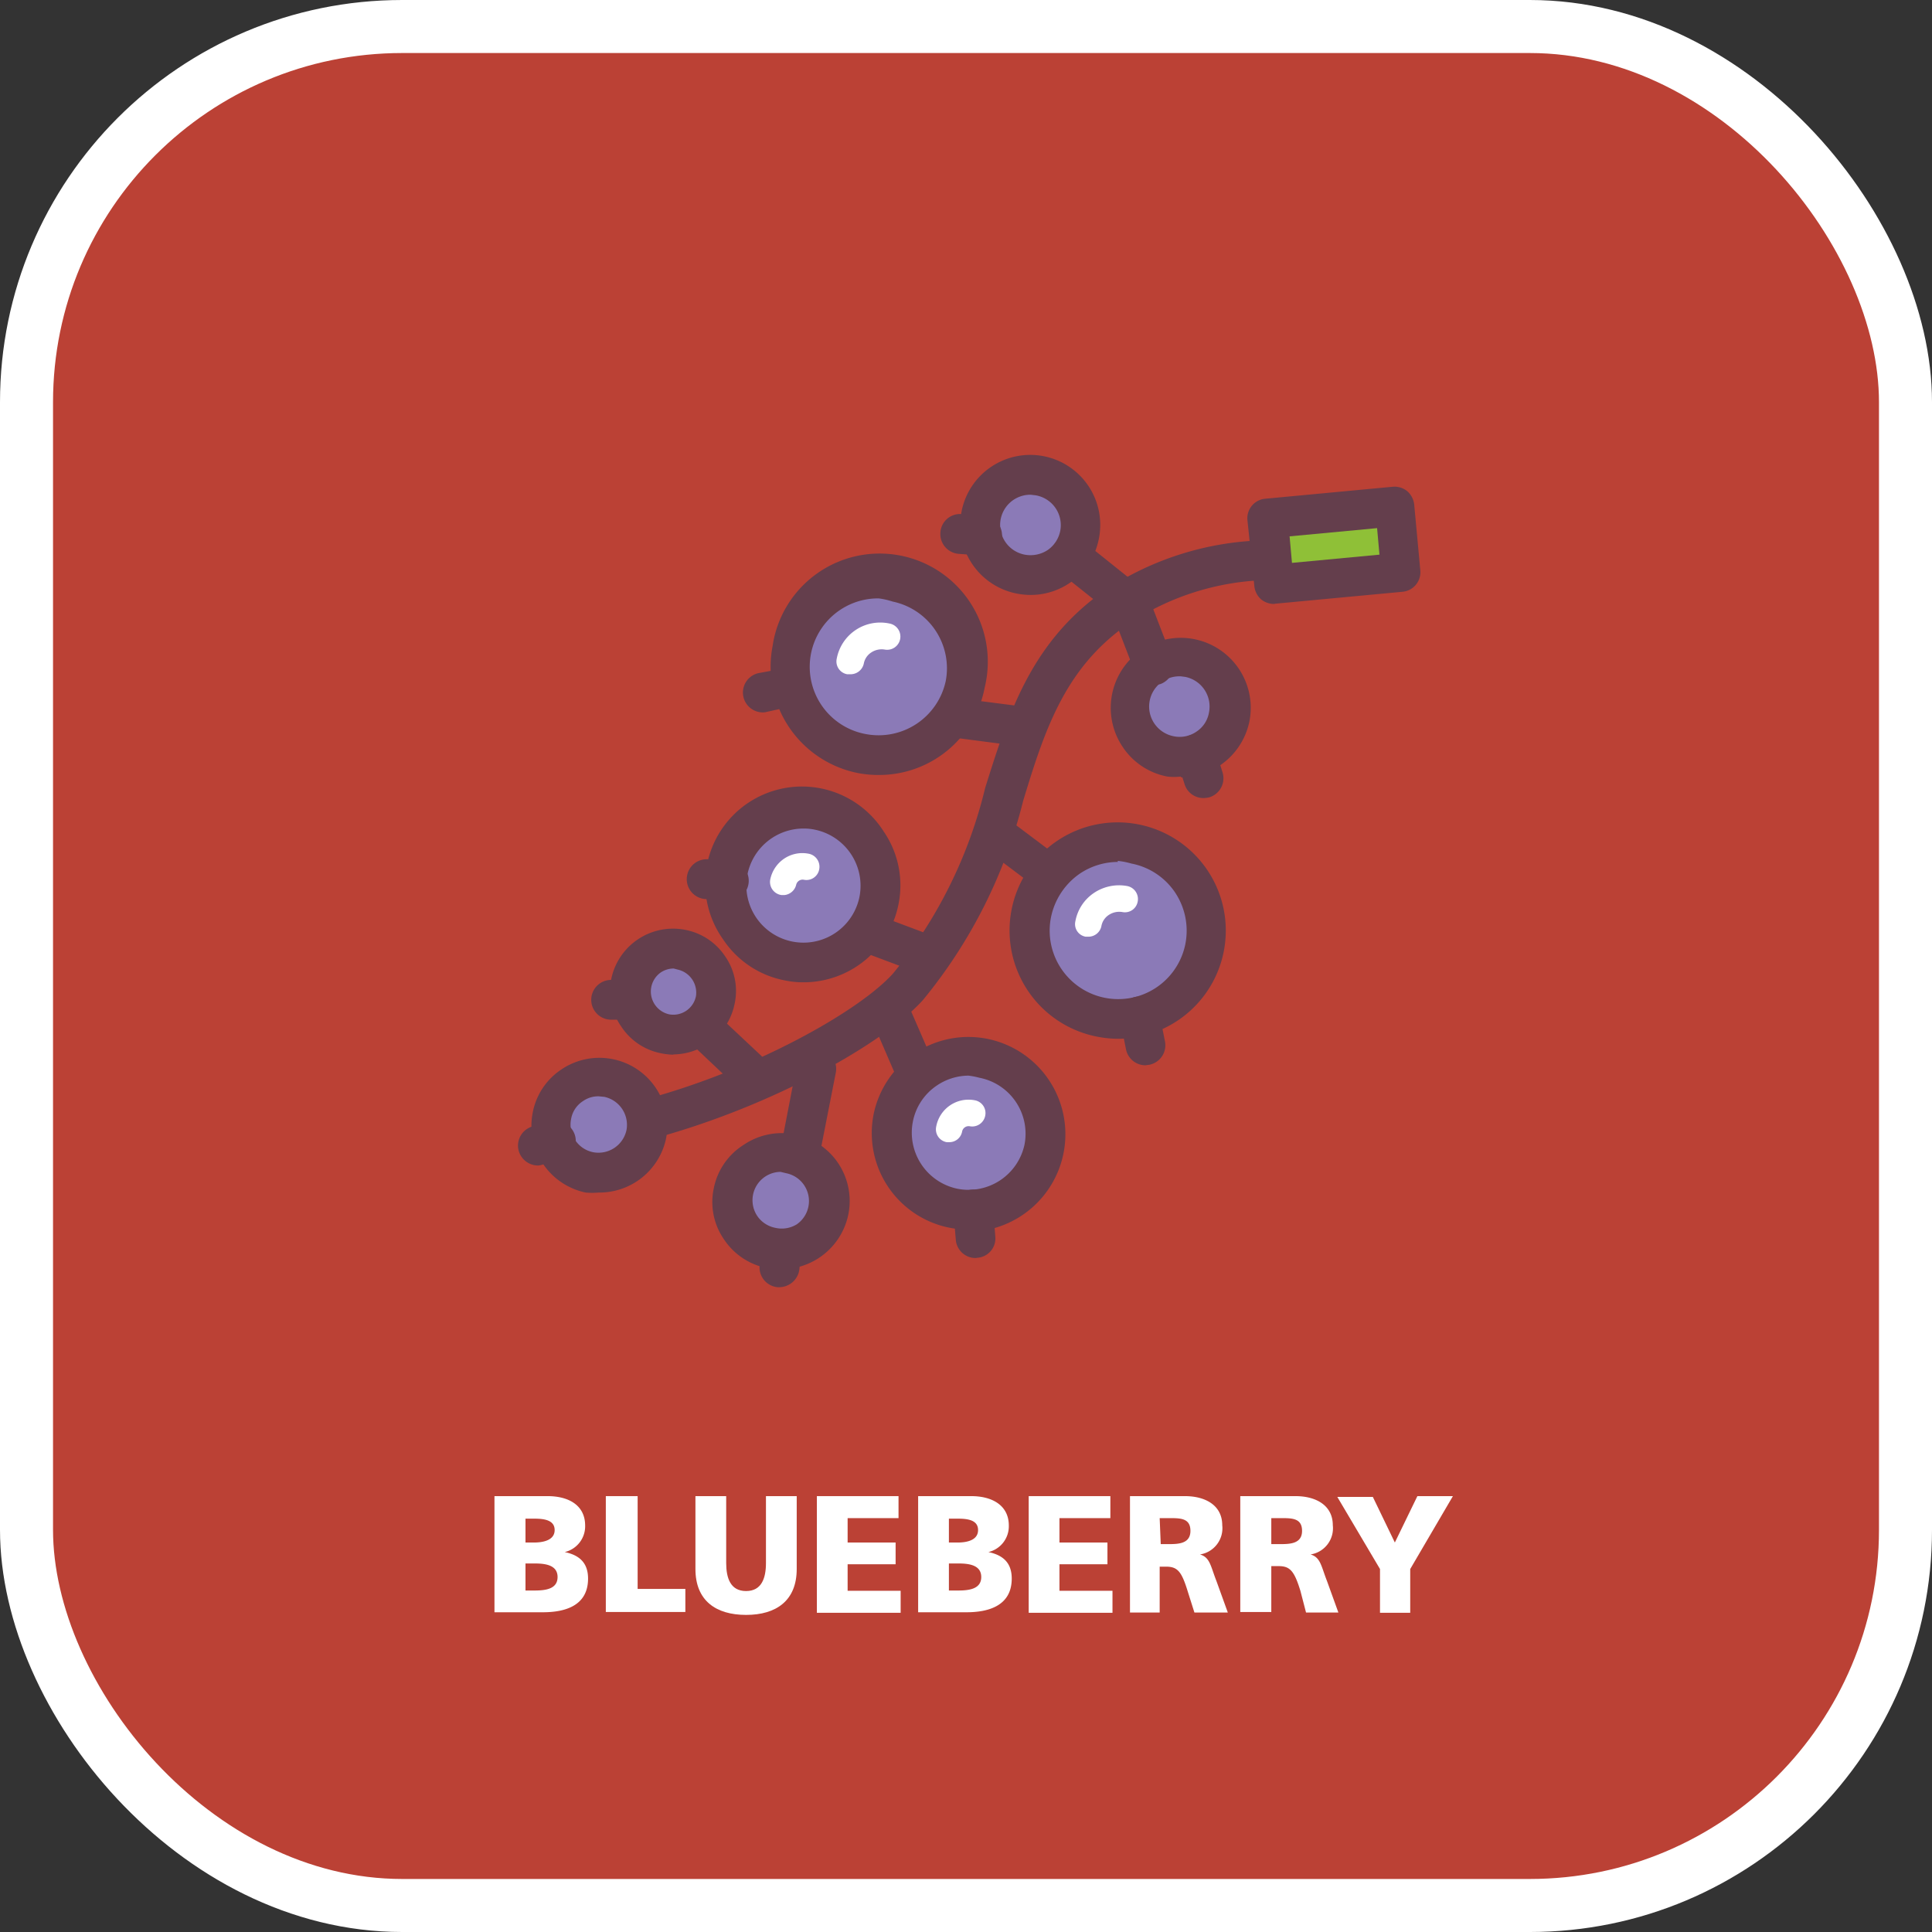 <svg xmlns="http://www.w3.org/2000/svg" viewBox="0 0 72.87 72.87"><rect x="0" y="0" width="72.87" height="72.87" fill="#333333" stroke="none"/><defs><style>.a{fill:#bb4135;}.b{fill:none;stroke:#fff;stroke-miterlimit:10;stroke-width:2px;}.c{fill:#643e4c;}.d{fill:#8fc037;}.e{fill:#8b7ab7;}.f{fill:#fff;}</style></defs><title>blueberry</title><rect class="a" x="1" y="1" width="70.87" height="70.87" rx="14.17"/><rect class="b" x="1" y="1" width="70.87" height="70.87" rx="14.17"/><path class="c" d="M30.42,48.78a.76.76,0,0,1-.73-.56.76.76,0,0,1,.54-.92c4.16-1.11,8.13-3.34,9.41-4.77a17.52,17.52,0,0,0,3.47-7c.87-2.77,1.7-5.39,4.35-7.33a11.34,11.34,0,0,1,6.13-2,.74.74,0,0,1,.79.71.75.75,0,0,1-.7.79,9.86,9.86,0,0,0-5.34,1.77c-2.25,1.64-3,3.92-3.8,6.56a19.07,19.07,0,0,1-3.78,7.51c-1.46,1.62-5.65,4-10.15,5.22A.63.63,0,0,1,30.42,48.78Z" transform="translate(-5.95 -5.82)"/><rect class="d" x="53.9" y="25.14" width="4.81" height="2.49" transform="translate(-8.18 -0.43) rotate(-5.38)"/><path class="c" d="M54,28.6a.78.78,0,0,1-.48-.17.77.77,0,0,1-.26-.51L53,25.44a.74.74,0,0,1,.68-.81l4.79-.45a.76.76,0,0,1,.55.16.78.78,0,0,1,.27.51l.23,2.48a.74.74,0,0,1-.67.81l-4.8.45Zm.59-2.55.09,1,3.3-.31-.09-1Z" transform="translate(-5.95 -5.82)"/><path class="e" d="M46.67,26a1.89,1.89,0,1,0-2.22,1.5A1.89,1.89,0,0,0,46.67,26Z" transform="translate(-5.95 -5.82)"/><path class="c" d="M44.82,28.26a2.94,2.94,0,0,1-.51-.05,2.64,2.64,0,1,1,3.09-2.09h0a2.62,2.62,0,0,1-2.58,2.14Zm0-3.78a1.14,1.14,0,0,0-.22,2.26,1.18,1.18,0,0,0,.86-.17,1.15,1.15,0,0,0,.48-.73h0A1.14,1.14,0,0,0,45,24.5Z" transform="translate(-5.95 -5.82)"/><path class="e" d="M52.34,32.83a1.89,1.89,0,1,0-2.22,1.5A1.89,1.89,0,0,0,52.34,32.83Z" transform="translate(-5.95 -5.82)"/><path class="c" d="M50.49,35.11a2.21,2.21,0,0,1-.51,0A2.6,2.6,0,0,1,48.3,34a2.64,2.64,0,1,1,4.78-1h0a2.64,2.64,0,0,1-2.59,2.14Zm0-3.78a1.14,1.14,0,0,0-1,1.78,1.15,1.15,0,0,0,.73.48,1.11,1.11,0,0,0,.85-.17,1.08,1.08,0,0,0,.48-.73h0a1.14,1.14,0,0,0-.9-1.34Z" transform="translate(-5.95 -5.82)"/><circle class="e" cx="39.1" cy="30.97" r="3.33" transform="translate(-6.91 54.88) rotate(-74.96)"/><path class="c" d="M39.11,35.05a4.15,4.15,0,0,1-.79-.07,4.09,4.09,0,0,1-3.23-4.79,4.08,4.08,0,1,1,8,1.56h0a4.05,4.05,0,0,1-4,3.3Zm0-6.66a2.58,2.58,0,0,0-.49,5.12,2.59,2.59,0,0,0,3-2h0a2.57,2.57,0,0,0-2-3A2.83,2.83,0,0,0,39.09,28.39Z" transform="translate(-5.95 -5.82)"/><path class="f" d="M38,31.25h-.1a.49.49,0,0,1-.39-.59,1.67,1.67,0,0,1,2-1.32.5.5,0,0,1,.39.59.5.5,0,0,1-.58.39.71.71,0,0,0-.51.11.64.64,0,0,0-.28.42A.51.51,0,0,1,38,31.25Z" transform="translate(-5.95 -5.82)"/><path class="e" d="M51.38,41.51a3.33,3.33,0,1,0-3.91,2.63A3.34,3.34,0,0,0,51.38,41.51Z" transform="translate(-5.95 -5.82)"/><path class="c" d="M48.12,45a4.15,4.15,0,0,1-.79-.08,4.08,4.08,0,0,1-1.5-7.39,4.08,4.08,0,0,1,6.28,4.16h0a4.08,4.08,0,0,1-4,3.31Zm0-6.67a2.59,2.59,0,0,0-1.44.44,2.64,2.64,0,0,0-1.09,1.65,2.58,2.58,0,0,0,5.07,1h0a2.6,2.6,0,0,0-.39-1.94,2.57,2.57,0,0,0-1.65-1.09A2.83,2.83,0,0,0,48.1,38.29Z" transform="translate(-5.95 -5.82)"/><path class="f" d="M47,41.15h-.1a.48.48,0,0,1-.39-.58,1.64,1.64,0,0,1,.7-1.07,1.7,1.7,0,0,1,1.26-.26.5.5,0,0,1,.39.59.49.49,0,0,1-.58.39.71.71,0,0,0-.51.11.64.64,0,0,0-.28.43A.5.5,0,0,1,47,41.15Z" transform="translate(-5.95 -5.82)"/><path class="e" d="M39.11,39.77a2.9,2.9,0,1,0-3.41,2.3A2.91,2.91,0,0,0,39.11,39.77Z" transform="translate(-5.95 -5.82)"/><path class="c" d="M36.26,42.87a3.33,3.33,0,0,1-.7-.07,3.6,3.6,0,0,1-2.33-1.54,3.65,3.65,0,1,1,6.05-4.08,3.59,3.59,0,0,1,.56,2.74h0A3.65,3.65,0,0,1,36.26,42.87Zm0-5.8a2.16,2.16,0,0,0-2.12,1.74,2.15,2.15,0,0,0,4.23.82h0a2.16,2.16,0,0,0-1.7-2.52A2,2,0,0,0,36.26,37.07Z" transform="translate(-5.95 -5.82)"/><path class="f" d="M35.53,39.58h-.1A.5.5,0,0,1,35,39a1.25,1.25,0,0,1,.52-.79,1.23,1.23,0,0,1,.93-.19.5.5,0,0,1,.4.58.49.49,0,0,1-.59.4.25.25,0,0,0-.28.19A.51.51,0,0,1,35.53,39.58Z" transform="translate(-5.95 -5.82)"/><path class="e" d="M45.33,49.1a2.9,2.9,0,1,0-3.4,2.29A2.9,2.9,0,0,0,45.33,49.1Z" transform="translate(-5.95 -5.82)"/><path class="c" d="M42.49,52.2a4.27,4.27,0,0,1-.71-.07,3.64,3.64,0,0,1-2.88-4.28A3.65,3.65,0,0,1,43.18,45a3.67,3.67,0,0,1,2.89,4.28h0a3.68,3.68,0,0,1-3.58,3Zm0-5.81a2.15,2.15,0,0,0-1.2.37,2.13,2.13,0,0,0-.91,1.37,2.16,2.16,0,0,0,1.7,2.53A2.16,2.16,0,0,0,44.59,49a2.15,2.15,0,0,0-1.7-2.53A3,3,0,0,0,42.48,46.39Z" transform="translate(-5.95 -5.82)"/><path class="f" d="M41.75,48.9h-.09a.49.49,0,0,1-.4-.58,1.24,1.24,0,0,1,1.46-1,.49.49,0,0,1,.39.58.5.5,0,0,1-.58.4.25.25,0,0,0-.29.19A.49.49,0,0,1,41.75,48.9Z" transform="translate(-5.95 -5.82)"/><path class="e" d="M33,43.53A1.62,1.62,0,1,0,31,44.82,1.62,1.62,0,0,0,33,43.53Z" transform="translate(-5.95 -5.82)"/><path class="c" d="M31.36,45.6a2.4,2.4,0,0,1-.46-.05,2.32,2.32,0,0,1-1.51-1A2.35,2.35,0,0,1,29,42.77a2.38,2.38,0,0,1,2.79-1.88,2.33,2.33,0,0,1,1.51,1,2.28,2.28,0,0,1,.36,1.78,2.38,2.38,0,0,1-2.32,1.92Zm0-3.25a.88.88,0,0,0-.49.15.88.88,0,0,0,.33,1.58.87.87,0,0,0,1-.69h0a.89.89,0,0,0-.69-1Z" transform="translate(-5.95 -5.82)"/><path class="e" d="M30.31,48.58A1.81,1.81,0,1,0,28.19,50,1.81,1.81,0,0,0,30.31,48.58Z" transform="translate(-5.95 -5.82)"/><path class="c" d="M28.53,50.8a2.81,2.81,0,0,1-.49,0,2.57,2.57,0,0,1-2-3,2.51,2.51,0,0,1,1.08-1.64,2.56,2.56,0,0,1,3.95,2.61h0A2.57,2.57,0,0,1,28.53,50.8Zm0-3.63a1,1,0,0,0-.59.18,1,1,0,0,0-.45.68,1.06,1.06,0,0,0,.84,1.25,1.08,1.08,0,0,0,1.25-.84h0a1.08,1.08,0,0,0-.84-1.25Z" transform="translate(-5.95 -5.82)"/><path class="e" d="M37.16,51.43A1.81,1.81,0,1,0,35,52.87,1.81,1.81,0,0,0,37.16,51.43Z" transform="translate(-5.95 -5.82)"/><path class="c" d="M35.39,53.65a2.83,2.83,0,0,1-.5,0,2.52,2.52,0,0,1-1.63-1.08,2.47,2.47,0,0,1-.39-1.92A2.51,2.51,0,0,1,34,49a2.56,2.56,0,0,1,3.95,2.61,2.58,2.58,0,0,1-2.51,2.08Zm0-3.63a1.07,1.07,0,0,0-.88,1.66,1.07,1.07,0,0,0,.68.45A1.08,1.08,0,0,0,36,52a1.07,1.07,0,0,0-.4-1.93Z" transform="translate(-5.95 -5.82)"/><path class="c" d="M43,26.77h-.06l-.83-.06a.75.75,0,0,1-.69-.81.74.74,0,0,1,.8-.69l.84.07a.73.73,0,0,1,.68.8A.74.74,0,0,1,43,26.77Z" transform="translate(-5.95 -5.82)"/><path class="c" d="M34.71,32.69a.75.75,0,0,1-.16-1.48L35.69,31A.75.75,0,0,1,36,32.42l-1.13.25A.5.5,0,0,1,34.71,32.69Z" transform="translate(-5.95 -5.82)"/><path class="c" d="M33.36,39.79h0l-.81-.06a.75.75,0,0,1,.11-1.5l.81.06a.75.75,0,0,1-.06,1.5Z" transform="translate(-5.95 -5.82)"/><path class="c" d="M29.76,44.28h0l-.76,0a.75.75,0,1,1,0-1.5l.77,0a.76.76,0,0,1,.73.77A.74.74,0,0,1,29.76,44.28Z" transform="translate(-5.95 -5.82)"/><path class="c" d="M26.24,49.78a.76.76,0,0,1-.73-.57.75.75,0,0,1,.55-.91l.6-.15A.75.75,0,1,1,27,49.6l-.6.15A.57.57,0,0,1,26.24,49.78Z" transform="translate(-5.95 -5.82)"/><path class="c" d="M35.35,54.37h-.07a.75.75,0,0,1-.68-.81l.07-.68a.74.74,0,0,1,.81-.68.76.76,0,0,1,.68.82l-.06.68A.77.77,0,0,1,35.35,54.37Z" transform="translate(-5.95 -5.82)"/><path class="c" d="M42.75,53.27a.75.75,0,0,1-.75-.69l-.09-1.08a.75.75,0,1,1,1.5-.12l.08,1.08a.73.73,0,0,1-.68.8Z" transform="translate(-5.95 -5.82)"/><path class="c" d="M49.15,46a.75.75,0,0,1-.73-.6l-.22-1.1a.74.74,0,0,1,.58-.88.77.77,0,0,1,.89.58l.22,1.1a.75.75,0,0,1-.59.88Z" transform="translate(-5.95 -5.82)"/><path class="c" d="M51.34,35.92a.74.74,0,0,1-.71-.52l-.29-.91a.75.75,0,1,1,1.44-.44l.28.9a.75.75,0,0,1-.49.94A.91.91,0,0,1,51.34,35.92Z" transform="translate(-5.95 -5.82)"/><path class="c" d="M48.09,28.93a.72.72,0,0,1-.46-.16l-1.77-1.41a.75.75,0,0,1-.11-1.05.74.74,0,0,1,1-.12l1.76,1.41a.75.75,0,0,1-.47,1.33Z" transform="translate(-5.95 -5.82)"/><path class="c" d="M49.45,31.64a.75.75,0,0,1-.7-.48l-.94-2.44a.75.75,0,1,1,1.4-.54l.94,2.44a.75.75,0,0,1-.43,1A.65.65,0,0,1,49.45,31.64Z" transform="translate(-5.95 -5.82)"/><path class="c" d="M44.24,33.93h-.1L42,33.65a.75.75,0,1,1,.19-1.48l2.12.27a.75.75,0,0,1,.65.84A.74.74,0,0,1,44.24,33.93Z" transform="translate(-5.95 -5.82)"/><path class="c" d="M45.44,39.42a.69.69,0,0,1-.45-.16l-1.57-1.18a.76.76,0,0,1-.15-1,.75.75,0,0,1,1-.14l1.57,1.18a.75.75,0,0,1,.15,1A.77.77,0,0,1,45.44,39.42Z" transform="translate(-5.95 -5.82)"/><path class="c" d="M40.84,42.51a.75.75,0,0,1-.26,0l-2-.75a.75.75,0,1,1,.53-1.4l2,.75a.75.75,0,0,1,.43,1A.73.73,0,0,1,40.84,42.51Z" transform="translate(-5.95 -5.82)"/><path class="c" d="M40.37,46.73a.74.74,0,0,1-.68-.45l-.76-1.76a.75.75,0,0,1,1.37-.59l.76,1.75a.74.74,0,0,1-.39,1A.63.63,0,0,1,40.37,46.73Z" transform="translate(-5.95 -5.82)"/><path class="c" d="M34.15,46.92a.74.74,0,0,1-.51-.2l-1.45-1.37a.75.75,0,1,1,1-1.09l1.45,1.36a.75.75,0,0,1-.51,1.3Z" transform="translate(-5.95 -5.82)"/><path class="c" d="M36.21,49.58h-.15a.74.74,0,0,1-.58-.89L36,46a.76.76,0,0,1,.89-.59.74.74,0,0,1,.58.89L36.94,49A.74.74,0,0,1,36.21,49.58Z" transform="translate(-5.95 -5.82)"/><path class="f" d="M24.6,62.25h2c.82,0,1.42.36,1.42,1.11a1,1,0,0,1-.77,1h0c.58.12.88.43.88,1,0,1.05-.91,1.27-1.7,1.27H24.6ZM25.77,64h.32c.38,0,.78-.1.78-.47s-.38-.43-.76-.43h-.34Zm0,1.81h.34c.43,0,.87-.06.87-.51s-.46-.51-.86-.51h-.35Z" transform="translate(-5.95 -5.82)"/><path class="f" d="M28.8,62.25H30v3.5h1.8v.87h-3Z" transform="translate(-5.95 -5.82)"/><path class="f" d="M36,65c0,1.19-.77,1.73-1.91,1.73s-1.91-.54-1.91-1.73V62.25h1.16v2.52c0,.57.16,1.06.75,1.06s.75-.49.75-1.06V62.25H36Z" transform="translate(-5.95 -5.82)"/><path class="f" d="M36.76,62.25h3.08v.83H37.92V64h1.81v.82H37.92v1h2v.83H36.76Z" transform="translate(-5.95 -5.82)"/><path class="f" d="M40.58,62.25h2c.81,0,1.42.36,1.42,1.11a1,1,0,0,1-.77,1h0c.58.12.88.43.88,1,0,1.05-.92,1.27-1.7,1.27H40.58ZM41.74,64h.33c.38,0,.77-.1.77-.47s-.37-.43-.76-.43h-.34Zm0,1.81h.35c.42,0,.87-.06.87-.51s-.46-.51-.86-.51h-.36Z" transform="translate(-5.95 -5.82)"/><path class="f" d="M44.75,62.25h3.08v.83H45.91V64h1.81v.82H45.91v1h2v.83H44.75Z" transform="translate(-5.95 -5.82)"/><path class="f" d="M48.57,62.25h2.07c.78,0,1.41.35,1.41,1.1a1,1,0,0,1-.84,1.1h0c.38.11.4.44.62,1l.43,1.19H51l-.25-.79c-.23-.75-.38-.94-.82-.94h-.24v1.73H48.57Zm1.16,1.81H50c.37,0,.85,0,.85-.5s-.41-.48-.85-.48h-.31Z" transform="translate(-5.95 -5.82)"/><path class="f" d="M52.73,62.25h2.08c.78,0,1.41.35,1.41,1.1a1,1,0,0,1-.84,1.1h0c.38.11.4.44.62,1l.43,1.19H55.21L55,65.83c-.23-.75-.39-.94-.82-.94H53.9v1.73H52.73Zm1.17,1.81h.31c.37,0,.85,0,.85-.5s-.41-.48-.85-.48H53.9Z" transform="translate(-5.95 -5.82)"/><path class="f" d="M58,65l-1.61-2.72h1.34L58.56,64l.85-1.75h1.34L59.14,65v1.65H58Z" transform="translate(-5.95 -5.82)"/></svg>